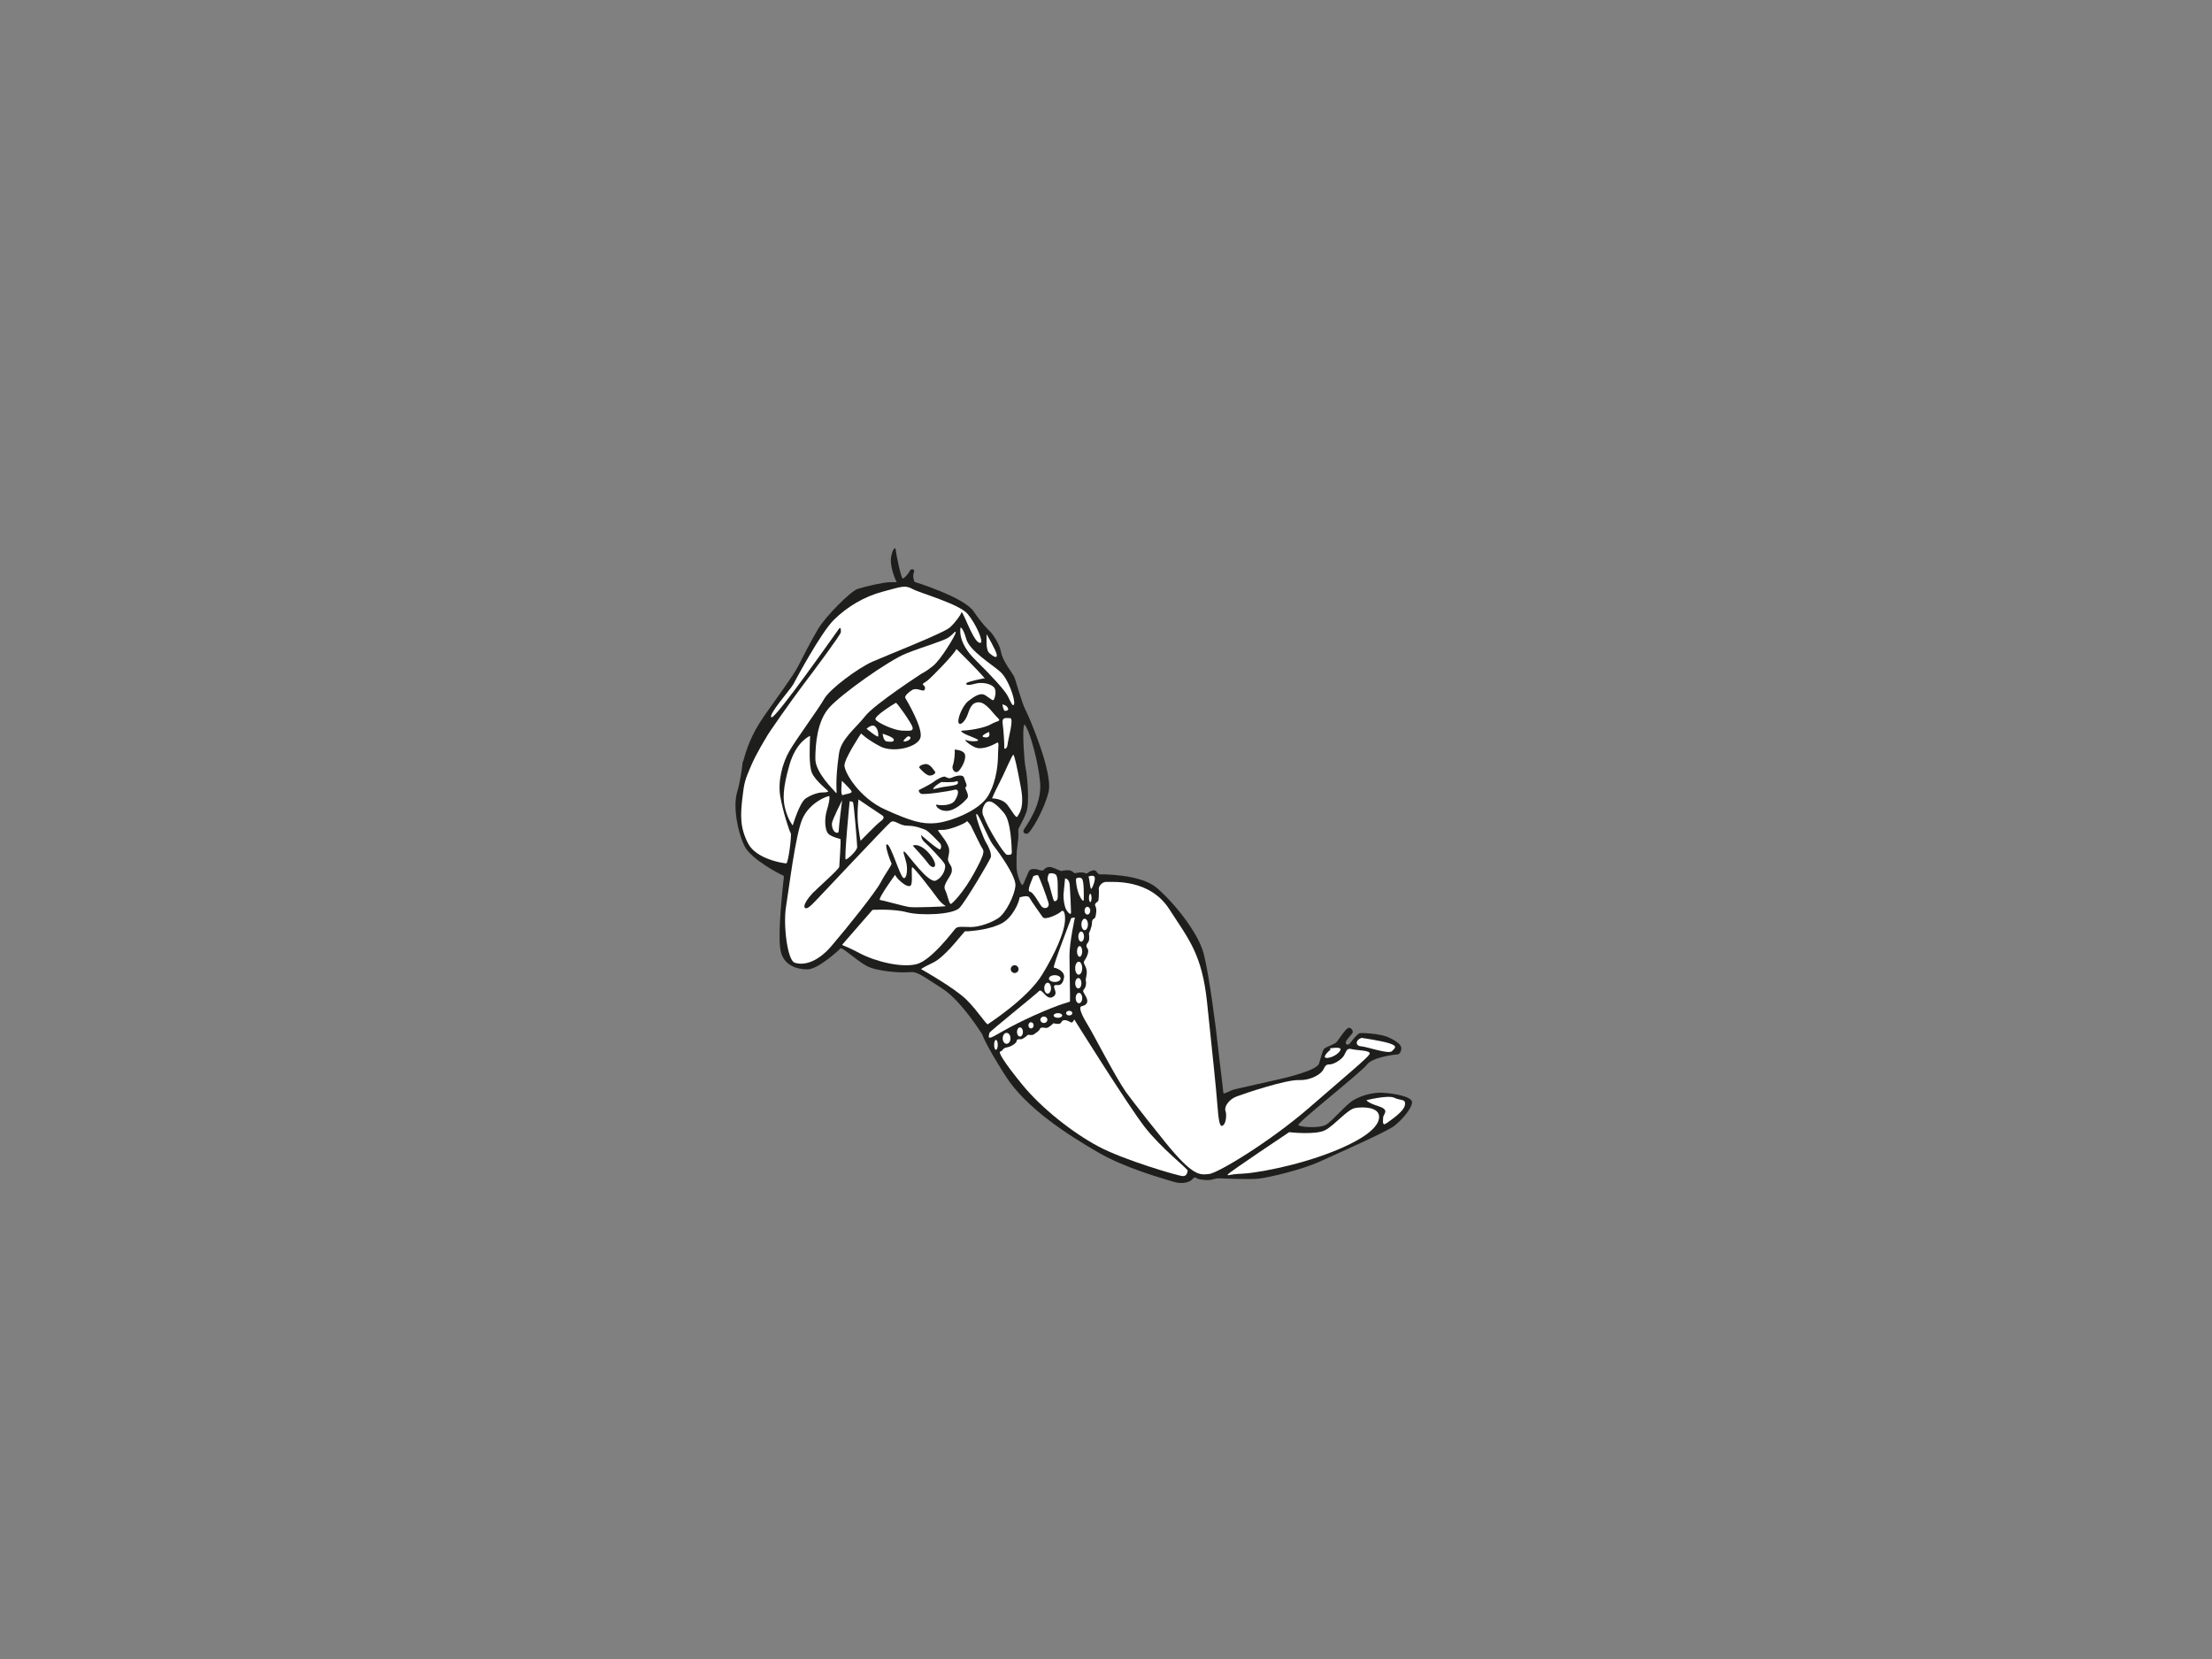 <?xml version="1.0" encoding="utf-8"?>
<!-- Generator: Adobe Illustrator 17.0.0, SVG Export Plug-In . SVG Version: 6.00 Build 0)  -->
<!DOCTYPE svg PUBLIC "-//W3C//DTD SVG 1.1//EN" "http://www.w3.org/Graphics/SVG/1.1/DTD/svg11.dtd">
<svg version="1.1" id="Layer_1" xmlns="http://www.w3.org/2000/svg" xmlns:xlink="http://www.w3.org/1999/xlink" x="0px" y="0px"
	 width="800px" height="600px" viewBox="0 0 800 600" enable-background="new 0 0 800 600" xml:space="preserve">
<rect x="0" y="0" width="800" height="600" fill="#808080" stroke="none"/>
<path fill="#1E1E1D" d="M268.619,275.405l0.135,0.079c1.096-4.02,2.68-9.5,7.795-16.809c5.115-7.309,10.231-14.129,12.058-17.661
	c1.827-3.532,4.385-8.648,7.187-13.398c2.801-4.75,11.814-13.764,14.372-14.616c2.558-0.852,9.379-2.435,11.693-2.435
	s2.68,0.121,2.192-0.609c-0.487-0.73-2.192-5.36-1.827-8.161c0.365-2.801,1.583-4.385,1.705-3.045
	c0.122,1.339,1.949,10.475,2.558,10.475c0.609,0,2.314-2.071,2.558-2.802c0.244-0.73,2.07-0.852,1.461,0.609
	c-0.609,1.461,0.244,3.41,0.244,3.41s17.783,5.481,21.315,10.597c3.532,5.115,5.115,6.455,6.09,7.43
	c0.975,0.975,3.411,4.506,3.898,7.43c0.487,2.924,3.898,7.309,4.628,8.648c0.73,1.34,2.681,9.258,4.142,12.06
	c1.461,2.802,10.11,23.021,8.404,29.842c-1.706,6.82-6.699,15.103-7.795,15.103c-1.096,0-1.583-0.608-1.096-1.583
	s6.577-8.648,5.846-16.931s-3.775-17.661-4.506-19.001c-0.731-1.34-1.097-3.044-1.462-0.974c-0.365,2.07,0.122,11.814,0.731,14.737
	c0.609,2.924,1.461,12.667,0.244,15.956c-1.218,3.289-2.923,5.724-2.923,6.455c0,0.732,0.243,1.829-0.244,5.239
	c-0.487,3.41-0.365,5.602-0.365,8.16c0,2.559,1.705,6.943,2.192,6.456s1.949-4.75,2.558-5.359c0.609-0.609,2.522-0.455,3.16-0.161
	c0.638,0.294,1.668,0.344,1.766,0.196c0.098-0.148,1.227-1.618,3.041-1.079c1.815,0.539,3.139,1.472,3.629,1.324
	c0.49-0.147,2.6-0.54,3.581,0.049c0.981,0.589,0.735,0.932,1.716,0.687c0.981-0.245,2.551-0.295,2.992,0
	c0.441,0.295,1.029,0.148,1.275-0.147c0.246-0.295,2.301-1.358,2.926-0.421s1.063,1.063,1.25,1.063s14.438-0.25,20.438,4.75
	s15.188,16.188,17.188,24.063s4.5,27.5,5.063,32.938s2,16.438,2,17.25s2.5-0.938,4.375-1.313s11.938-2.75,15.438-3.5
	s14.063-3.375,14.813-5.75s1.188-4.563,1.813-5.313s3.875-1.625,4.625-2.563s3.313-5,4.313-5.063s1.75,1.25,1.313,1.938
	s-3,3.063-2.313,3.813s1.188,0.188,1.75-0.563s2.5-3.125,3.188-3.25s7.187,0.063,10.375,1.5s4.813,2.813,4.688,4.125
	s-0.75,2.063-1.438,2.063s-9.063,1-11,3.688c-1.938,2.688-25.438,21.125-24.813,21.875s7.625,1.25,10-0.125s7.188-7.313,10-8.938
	s6.937-2.875,10.75-2.625s10.375,1.313,10.375,3.438s-3.563,6.313-6.375,8.5s-19.75,9.625-26.687,12.813s-19,5.938-22.438,6.313
	s-13.438-0.125-14.5-0.125s-1.438,0.313-2.938,0.563s-4.563-0.188-4.875-0.563s-1-0.5-1.625,0.313s-3.25,2.063-6.813,0.938
	s-17.188-4.75-27.375-10.688s-25.875-15.688-33.5-27.75s-8.25-14.75-8.25-14.75s-7.563-12.313-14.688-16.813
	s-8.813-6.125-11.625-5.813s-11.625-0.188-15.438-2.188s-9-7.063-9.625-6.375s-8.063,7.563-11.938,7.563c-3.875,0-8.187-1.5-9.5-6
	s0.063-17.813,0.5-22.688s0.813-5.063,0.125-5.313s-11.438-5.688-13.875-10.625s-4.188-14.125-2.688-19.313
	S268.619,275.405,268.619,275.405L268.619,275.405z"/>
<path fill="#FFFFFF" d="M277.029,266.864c0.188-0.752,9.491-14.003,13.72-19.547c4.229-5.544,13.25-17.761,13.344-18.607
	c0.094-0.846,0-2.161-0.658-1.315c-0.658,0.846-23.023,32.797-24.433,32.045c-1.41-0.752,7.048-10.337,7.894-11.934
	c0.846-1.598,9.961-18.7,14.754-23.399c4.793-4.699,10.901-8.364,17.667-10.149c6.766-1.785,7.987-2.442,10.713-0.939
	c2.725,1.503,16.821,5.356,19.922,9.021c3.102,3.665,5.826,10.148,4.699,10.431c-1.128,0.282-2.35-1.88-3.665-4.511
	c-1.315-2.631-3.102-7.33-3.289-6.484s-1.879,3.289-4.041,5.357c-2.161,2.067-23.118,10.244-28.192,12.499
	c-5.074,2.255-15.317,9.774-17.385,13.439c-2.067,3.664-9.867,14.188-12.499,18.699c-2.631,4.511-4.323,11.09-3.383,16.54
	c0.94,5.45,3.289,12.686,3.759,13.25c0.47,0.564-0.846,10.994-1.598,10.994c-0.752,0-10.807-1.409-13.814-7.235
	s-2.725-10.338-2.067-16.257c0.658-5.921,1.034-6.768,3.007-11.466C273.458,272.596,277.029,266.864,277.029,266.864
	L277.029,266.864z"/>
<path fill="#FFFFFF" d="M293.005,266.111c0,0-5.075,1.974-7.518,10.619c-2.443,8.646-2.443,12.404-1.41,16.163
	c1.034,3.759,2.631,5.639,2.631,5.639s2.443-8.27,4.699-9.772c2.255-1.504,4.793-2.162,5.92-2.162c1.128,0,2.349-0.094,2.161-0.47
	c-0.188-0.376-4.604-3.759-5.826-6.578s-0.752-10.15-0.752-11.277C292.911,267.146,293.005,266.111,293.005,266.111L293.005,266.111
	z"/>
<path fill="#FFFFFF" d="M304.469,282.369c0,0.939-0.657,5.64,0.47,5.169c1.127-0.471,3.477-0.565,3.007-1.41
	S304.469,282.369,304.469,282.369L304.469,282.369z"/>
<path fill="#FFFFFF" d="M304.564,289.417c0,0-3.477,6.859-3.665,8.27c-0.188,1.41,0.564,2.913,1.034,3.195
	c0.47,0.282,1.41,0.753,1.41-0.563C303.342,299.002,304.564,289.417,304.564,289.417L304.564,289.417z"/>
<path fill="#FFFFFF" d="M307.289,289.793c0,0-2.067,21.05-1.41,21.05c0.658,0,4.135-3.195,4.135-4.511
	c0-1.315-1.222-15.787-1.503-16.163C308.228,289.793,307.289,289.793,307.289,289.793L307.289,289.793z"/>
<path fill="#FFFFFF" d="M310.484,289.135c0,0-0.658,5.169-0.094,9.586c0.564,4.417,0.846,5.356,0.846,5.356s5.92-6.108,7.142-6.954
	c1.222-0.846,1.597-1.692,0.658-2.256C318.096,294.304,310.484,289.135,310.484,289.135L310.484,289.135z"/>
<path fill="#FFFFFF" d="M333.413,243.558c0,0-17.103,11.09-20.486,15.412c-3.383,4.322-8.74,8.27-9.492,13.532
	c-0.751,5.263-0.939,8.551-0.939,11.183c0,2.632,0.281,3.665-0.282,2.913c-0.564-0.752-7.33-7.142-7.33-12.122
	s0.564-13.532,4.98-18.513c4.417-4.98,21.52-17.104,27.91-19.641c6.39-2.537,13.438-4.511,15.224-5.732
	c1.786-1.222,2.726-2.818,2.631-1.785c-0.094,1.033-5.356,9.772-8.176,12.028C334.635,243.089,333.413,243.558,333.413,243.558
	L333.413,243.558z"/>
<path fill="#FFFFFF" d="M324.016,254.178c0,0-8.27,4.887-7.33,6.108c0.939,1.222,6.672,3.853,9.491,3.946
	c2.819,0.094,4.229,0.281,3.853-1.222C329.654,261.508,324.392,254.084,324.016,254.178L324.016,254.178z"/>
<path fill="#FFFFFF" d="M313.397,263.575c0,0,4.134,3.382,4.228,2.725c0.094-0.657,0.001-2.538-1.128-3.571
	C315.37,261.695,313.397,263.575,313.397,263.575L313.397,263.575z"/>
<path fill="#FFFFFF" d="M319.223,265.36c0,0,0.188,2.725,1.598,2.819c1.41,0.094,2.443,0.281,2.443-0.658
	C323.264,266.582,319.223,265.36,319.223,265.36L319.223,265.36z"/>
<path fill="#FFFFFF" d="M328.433,266.3c-0.282,0-2.35,1.88-1.41,1.88c0.94,0,2.067-0.564,2.255-1.222
	C329.466,266.3,328.433,266.3,328.433,266.3L328.433,266.3z"/>
<path fill="#FFFFFF" d="M345.912,234.725c-0.939,2.067-9.116,10.337-10.431,11.371c-1.315,1.034-2.255,1.127-1.409,1.785
	s0.469,1.974-0.282,1.88c-0.751-0.094-2.537-0.94-3.759-0.282c-1.222,0.658-3.007,2.255-2.631,2.913
	c0.376,0.658,6.296,10.525,5.544,14.19c-0.752,3.665-9.867,5.826-14.566,3.383c-4.699-2.443-6.954-4.698-6.954-4.698
	s-6.014,9.022-6.014,11.559c0,2.537,5.356,11.745,14.754,15.975c9.397,4.229,13.344,5.356,18.325,4.887
	c4.98-0.47,15.787-4.416,18.982-10.055c3.195-5.639,3.477-12.217,3.477-14.754c0-2.537,0.564-4.888-0.47-4.229
	c-1.034,0.658-5.262,2.819-7.894,1.598c-2.631-1.222-4.323-3.102-3.007-2.537c1.315,0.564,4.981,0.471,4.041-0.188
	c-0.94-0.658-3.571-1.503-4.605-2.067c-1.034-0.564-2.067-1.222-0.752-1.222c1.316,0,7.424-0.753,10.055-2.256
	c2.631-1.503,4.04-0.94,2.349-2.537c-1.691-1.598-4.135-5.544-6.766-5.45c-2.631,0.094-3.195,2.442-4.041,4.698
	c-0.846,2.256-2.725,4.042-3.195,2.632c-0.47-1.41,1.503-6.202,3.571-7.8c2.067-1.598,4.323-3.194,6.108-2.067
	c1.786,1.127,2.632,2.067,3.007,1.692c0.375-0.376,1.315-3.288,0.094-4.605c-1.222-1.316-4.323-1.973-6.954-1.222
	c-2.631,0.751-3.383,0.282-2.913-0.282c0.47-0.564,6.202-1.691,6.202-1.691s1.598,1.127-2.161-2.819
	C349.858,238.578,345.912,234.725,345.912,234.725L345.912,234.725z"/>
<path fill="#FFFFFF" d="M347.415,226.925c0,0-1.41,5.076,5.169,11.56c6.578,6.483,10.901,11.276,11.935,13.344
	s1.879,4.23,2.255,2.727c0.376-1.505-1.974-8.93-5.075-11.654c-3.101-2.725-10.995-7.517-12.216-11.746
	C348.261,226.925,347.415,226.925,347.415,226.925L347.415,226.925z"/>
<path fill="#FFFFFF" d="M356.812,229.368c0.094,1.41-0.47,5.545,1.034,6.86s2.913,2.067,2.631,0.47
	C360.195,235.101,356.812,229.368,356.812,229.368L356.812,229.368z"/>
<path fill="#FFFFFF" d="M357.658,264.702c-0.751,0.376-3.758,1.691-1.409,1.974C358.598,266.958,357.658,264.702,357.658,264.702
	L357.658,264.702z"/>
<path fill="#FFFFFF" d="M365.27,259.722c-1.303,0.076-3.006-0.658-2.631,2.067c0.375,2.725,0.657,8.082,0.563,8.645
	c-0.094,0.563,1.034,0.658,1.222-1.315C364.612,267.146,366.867,259.628,365.27,259.722L365.27,259.722z"/>
<path fill="#FFFFFF" d="M362.544,254.741c0,0.47,0.47,2.349,0.846,2.349c0.376,0,1.598,0.001,1.128-1.033
	C364.048,255.023,362.544,254.741,362.544,254.741L362.544,254.741z"/>
<path fill="#FFFFFF" d="M361.417,283.215c-1.786,3.383-2.631,5.545-2.631,5.545s3.759-0.094,5.638,2.443s3.102,4.98,3.571,4.04
	c0.47-0.939,2.631-2.818,1.222-10.431s-2.35-11.653-2.726-11.841C366.116,272.784,363.203,279.832,361.417,283.215L361.417,283.215z
	"/>
<path fill="#1E1E1D" d="M345.253,271.093c0.188,1.033-0.094,4.323-0.658,5.732s0.94,3.383,2.255,1.879
	c1.315-1.504,2.725-4.512,2.067-6.015C348.261,271.187,345.253,271.093,345.253,271.093L345.253,271.093z"/>
<path fill="#1E1E1D" d="M332.379,277.482c0.188,0.376,2.538,3.007,3.853,3.007c1.315,0,2.443-0.939,1.879-1.503
	c-0.564-0.564-1.691-2.914-3.571-2.632C332.661,276.637,332.379,277.482,332.379,277.482L332.379,277.482z"/>
<path fill="#1E1E1D" d="M332.285,285.752c0,0,4.04-1.974,5.262-2.913c1.222-0.939,3.665-2.349,4.417-1.879
	c0.752,0.47,1.503,0.657,2.255,0.281c0.752-0.376,3.946-1.504,4.417,0c0.47,1.504,1.41,3.009,0.658,3.384
	c-0.752,0.375,1.598,2.819,0.47,4.135c-1.128,1.315-4.417,4.605-7.612,4.511c-3.195-0.095-4.135-2.538-3.289-2.256
	c0.846,0.282,5.168,0.563,6.484-1.504c1.316-2.067,1.786-4.416-0.282-3.853c-2.068,0.564-10.995,1.879-11.935,1.409
	C332.191,286.598,332.285,285.752,332.285,285.752L332.285,285.752z"/>
<path fill="#FFFFFF" d="M340.461,282.839c-2.255,1.222-3.478,2.631-2.726,2.537c0.752-0.094,2.162-0.563,3.383-0.751
	c1.222-0.189,5.074-0.564,5.262-1.222c0.188-0.658,0-1.128-0.751-0.752C344.877,283.027,340.461,282.839,340.461,282.839
	L340.461,282.839z"/>
<path fill="#FFFFFF" d="M355.685,295.149c1.598,4.416,7.517,14.002,8.551,14.002c1.034,0,1.786,0.188,1.692-1.222
	c-0.094-1.41-0.188-10.807-2.819-13.908c-2.631-3.102-5.356-5.639-6.954-3.195C354.557,293.27,355.685,295.149,355.685,295.149
	L355.685,295.149z"/>
<path fill="#FFFFFF" d="M349.764,296.935c-0.564,0.939-6.203,3.102-8.364,3.195c-2.161,0.094-2.443-0.189-1.879,0.657
	s3.664,4.416,3.759,6.578c0.094,2.162-0.846,3.102-0.188,4.417c0.658,1.316,1.316,1.597,1.128,3.383
	c-0.188,1.786-3.383,4.698-2.443,6.578c0.94,1.88,1.504,5.451,2.162,5.169c0.658-0.282,4.605-4.323,8.27-10.995
	c3.665-6.672,3.853-7.988,3.101-9.021c-0.752-1.033-3.665-7.33-4.135-8.176C350.704,297.874,349.764,296.935,349.764,296.935
	L349.764,296.935z"/>
<path fill="#FFFFFF" d="M299.958,287.913c-1.034,0-7.236,2.443-9.773,8.27c-2.537,5.826-4.887,25.561-5.921,31.857
	c-1.034,6.296,0.47,19.169,3.101,20.109c2.631,0.94,7.706,0.564,13.344-6.014c5.639-6.578,15.882-19.358,17.761-22.93
	c1.879-3.571,4.229-6.484,3.947-6.954c-0.282-0.47-2.913-7.425-1.503-6.86c1.41,0.565,4.604,11.56,5.826,12.123
	c1.222,0.563,1.597-3.196,1.034-5.545c-0.564-2.349-1.503-4.322-0.658-3.946c0.846,0.376,8.645,11.746,11.371,10.431
	c2.726-1.315,3.759-4.698,3.195-5.92c-0.564-1.222-6.108-6.955-7.33-7.988c-1.222-1.033-1.222-2.537-1.222-2.537
	s6.297,5.545,6.86,5.169c0.563-0.376,0.47-1.692,0-2.162c-0.47-0.47-4.229-4.51-5.263-4.886c-1.034-0.376-3.477-1.504-6.578-1.504
	s-4.605-2.443-6.108-1.222c-1.503,1.222-24.809,26.03-26.782,28.098c-1.974,2.067-3.571,3.665-4.229,2.725
	c-0.658-0.939,1.504-3.76,2.819-5.169c1.315-1.409,9.679-8.739,9.679-9.585s0.752-9.96,0.376-10.055
	c-0.376-0.095-3.571-0.846-4.511-2.067c-0.94-1.222-1.409-4.887-0.282-8.552S299.958,287.913,299.958,287.913L299.958,287.913z"/>
<path fill="#FFFFFF" d="M323.733,316.387c0,0-6.578,9.02-5.45,9.115c1.127,0.095,8.552,2.257,10.619,2.538
	c2.067,0.281,12.78-0.188,13.062-0.282c0.282-0.094-1.222-0.564-2.913-2.913c-1.691-2.35-8.551-11.278-9.115-11.184
	c-0.564,0.095,0.375,6.016-0.658,6.673s-3.195-1.129-4.229-2.162C324.016,317.139,323.733,316.387,323.733,316.387L323.733,316.387z
	"/>
<path fill="#FFFFFF" d="M315.558,329.073c0,0,7.518-0.47,12.404,0.846c4.887,1.315,16.728,0.94,19.077-1.598
	c2.349-2.537,10.807-16.915,11.277-18.23s-1.033-4.416-1.691-5.356c-0.658-0.94-4.135-9.772-3.477-10.337
	c0.658-0.565,4.04,8.645,6.014,11.183c1.974,2.537,8.363,11.277,8.082,14.754c-0.282,3.477-3.477,9.867-6.108,11.652
	c-2.631,1.785-7.048,3.289-9.961,3.289c-2.913,0-4.793-0.377-5.638,0.563c-0.846,0.94-8.74,11.56-14.096,12.875
	c-5.356,1.315-14.66-0.846-20.674-4.041c-6.014-3.195-6.484-2.632-6.014-3.195C305.221,340.914,315.558,329.073,315.558,329.073
	L315.558,329.073z"/>
<path fill="#1E1E1D" d="M330.124,305.861c0.564,0.565,4.417,4.793,5.544,6.391c1.127,1.598,2.537,1.785,2.537,0.47
	c0-1.315-1.974-4.511-4.417-6.108C331.346,305.016,330.124,305.861,330.124,305.861L330.124,305.861z"/>
<path fill="#FFFFFF" d="M373.727,316.856c-0.47,1.41-2.537,5.451-1.222,5.639c1.316,0.188,3.384,4.51,4.323,5.45
	c0.94,0.94,2.913,0.471,2.349-1.503c-0.564-1.974-3.383-9.585-3.759-9.867C375.042,316.293,373.727,316.856,373.727,316.856
	L373.727,316.856z"/>
<path fill="#FFFFFF" d="M379.459,315.917c-0.658,0.939-0.751,2.255-0.376,2.913c0.376,0.658,1.785,6.859,2.161,7.048
	c0.376,0.189,1.41-0.001,1.316-1.974c-0.094-1.973,0.282-6.859-0.752-7.611C380.775,315.541,379.459,315.917,379.459,315.917
	L379.459,315.917z"/>
<path fill="#FFFFFF" d="M385.191,317.702c0,0-0.469,4.606-0.564,5.827c-0.094,1.221,0.282,4.322,1.034,5.544
	c0.751,1.222,1.691,2.067,1.691,0.846c0-1.222-0.282-7.518-0.47-9.867C386.695,317.702,385.191,317.702,385.191,317.702
	L385.191,317.702z"/>
<path fill="#FFFFFF" d="M389.232,317.702c-0.282,0.47,0.188,4.229,1.222,6.297c1.034,2.067,1.503,1.973,1.503,1.409
	s0.188-6.766-0.658-7.611S389.232,317.702,389.232,317.702L389.232,317.702z"/>
<path fill="#FFFFFF" d="M393.649,317.045c0.47,0.657,0.564,5.074,1.128,4.322c0.564-0.752,1.692-3.852,0.94-4.416
	C394.965,316.387,393.649,317.045,393.649,317.045L393.649,317.045z"/>
<path fill="#FFFFFF" d="M368.746,324.563c0,1.315-2.443,7.518-6.86,9.585c-4.417,2.067-9.398,2.442-11.371,2.631
	c-1.973,0.188-1.033-0.469-2.255,0.847c-1.222,1.315-6.672,8.551-10.807,10.524c-4.135,1.974-4.323,2.35-4.323,2.35
	s12.217,6.86,16.446,11.089c4.229,4.228,7.235,9.209,7.706,8.833c0.47-0.376,14.378-9.303,19.641-17.948
	c5.263-8.646,7.518-14.755,8.081-18.138c0.564-3.383-0.187-5.732-1.221-4.698c-1.034,1.034-5.827,3.289-6.672,2.067
	c-0.846-1.222-4.229-5.92-4.793-7.048C371.753,323.528,368.746,324.563,368.746,324.563L368.746,324.563z"/>
<path fill="#1E1E1D" d="M368.37,350.499c0,0.778-0.631,1.409-1.41,1.409c-0.778,0-1.409-0.631-1.409-1.409
	c0-0.779,0.631-1.41,1.409-1.41C367.739,349.089,368.37,349.72,368.37,350.499L368.37,350.499z"/>
<path fill="#FFFFFF" d="M393.837,324.75c0,0.831,0.211,1.504,0.47,1.504c0.259,0,0.47-0.673,0.47-1.504
	c0-0.831-0.21-1.504-0.47-1.504C394.047,323.246,393.837,323.919,393.837,324.75L393.837,324.75z"/>
<path fill="#FFFFFF" d="M394.307,329.354c0,0.779-0.463,1.41-1.034,1.41s-1.034-0.631-1.034-1.41c0-0.778,0.463-1.409,1.034-1.409
	S394.307,328.576,394.307,329.354L394.307,329.354z"/>
<path fill="#FFFFFF" d="M393.461,334.335c0,1.143-0.526,2.068-1.175,2.068s-1.175-0.926-1.175-2.068
	c0-1.142,0.526-2.067,1.175-2.067S393.461,333.193,393.461,334.335L393.461,334.335z"/>
<path fill="#FFFFFF" d="M392.052,338.737c0,1.013-0.463,1.833-1.034,1.833s-1.034-0.82-1.034-1.833c0-1.012,0.463-1.832,1.034-1.832
	S392.052,337.726,392.052,338.737L392.052,338.737z"/>
<path fill="#FFFFFF" d="M391.394,344.094c0,1.064-0.421,1.927-0.94,1.927c-0.519,0-0.94-0.862-0.94-1.927
	c0-1.064,0.421-1.927,0.94-1.927C390.973,342.167,391.394,343.029,391.394,344.094L391.394,344.094z"/>
<path fill="#FFFFFF" d="M391.394,350.155c0,1.298-0.568,2.35-1.269,2.35c-0.701,0-1.269-1.052-1.269-2.35
	c0-1.298,0.568-2.35,1.269-2.35C390.826,347.806,391.394,348.857,391.394,350.155L391.394,350.155z"/>
<path fill="#FFFFFF" d="M391.112,355.606c0,1.037-0.505,1.879-1.128,1.879c-0.623,0-1.128-0.842-1.128-1.879
	c0-1.038,0.505-1.88,1.128-1.88C390.607,353.727,391.112,354.568,391.112,355.606L391.112,355.606z"/>
<path fill="#FFFFFF" d="M391.394,360.962c0,1.038-0.526,1.88-1.175,1.88c-0.649,0-1.175-0.842-1.175-1.88
	c0-1.037,0.526-1.879,1.175-1.879C390.868,359.083,391.394,359.925,391.394,360.962L391.394,360.962z"/>
<path fill="#FFFFFF" d="M359.537,377.877c0,0.986,0.294,1.785,0.658,1.785c0.363,0,0.658-0.799,0.658-1.785
	c0-0.986-0.294-1.785-0.658-1.785C359.831,376.092,359.537,376.891,359.537,377.877L359.537,377.877z"/>
<path fill="#FFFFFF" d="M362.638,375.528c0,1.089,0.631,1.973,1.409,1.973c0.779,0,1.41-0.884,1.41-1.973
	c0-1.09-0.631-1.974-1.41-1.974C363.269,373.555,362.638,374.439,362.638,375.528L362.638,375.528z"/>
<path fill="#FFFFFF" d="M367.807,373.226c0,0.909,0.484,1.645,1.081,1.645c0.597,0,1.081-0.735,1.081-1.645
	c0-0.908-0.484-1.645-1.081-1.645C368.29,371.581,367.807,372.317,367.807,373.226L367.807,373.226z"/>
<path fill="#FFFFFF" d="M371.941,370.829c0,0.623,0.421,1.128,0.94,1.128c0.519,0,0.94-0.505,0.94-1.128
	c0-0.623-0.421-1.128-0.94-1.128C372.362,369.701,371.941,370.206,371.941,370.829L371.941,370.829z"/>
<path fill="#FFFFFF" d="M376.264,368.809c0,0.648,0.568,1.175,1.268,1.175c0.701,0,1.269-0.526,1.269-1.175
	c0-0.648-0.568-1.175-1.269-1.175C376.832,367.634,376.264,368.16,376.264,368.809L376.264,368.809z"/>
<path fill="#FFFFFF" d="M381.057,367.258c0,0.467,0.694,0.846,1.55,0.846c0.856,0,1.551-0.379,1.551-0.846
	c0-0.467-0.695-0.846-1.551-0.846C381.751,366.412,381.057,366.791,381.057,367.258L381.057,367.258z"/>
<path fill="#FFFFFF" d="M387.823,366.412c0,0.467-0.505,0.846-1.128,0.846c-0.622,0-1.127-0.379-1.127-0.846
	s0.505-0.846,1.127-0.846C387.318,365.566,387.823,365.945,387.823,366.412L387.823,366.412z"/>
<path fill="#FFFFFF" d="M380.117,357.391c0,1.09-0.547,1.974-1.222,1.974c-0.675,0-1.222-0.884-1.222-1.974
	c0-1.09,0.547-1.974,1.222-1.974C379.57,355.417,380.117,356.301,380.117,357.391L380.117,357.391z"/>
<path fill="#FFFFFF" d="M383.594,353.914c0,0.675-0.947,1.222-2.114,1.222c-1.168,0-2.115-0.547-2.115-1.222
	c0-0.675,0.947-1.222,2.115-1.222C382.647,352.692,383.594,353.239,383.594,353.914L383.594,353.914z"/>
<path fill="#FFFFFF" d="M387.447,332.018c0,0-6.954,17.949-6.296,17.949c0.658,0,4.041,1.222,3.665,3.571
	c-0.376,2.35-1.41,2.818-2.35,2.725c-0.939-0.094-1.41,0.095-1.222,0.94s1.409,2.537-0.752,3.477
	c-2.161,0.939-3.665-3.382-4.698-2.255c-1.034,1.127-17.949,14.66-17.949,15.13c0,0.47-0.939,2.254,0.752,1.597
	c1.691-0.657,6.108-3.758,15.788-8.081c9.679-4.323,12.498-4.604,12.592-4.887c0.094-0.282-0.188-11.842-0.188-16.634
	s1.974-13.72,1.974-13.72L387.447,332.018L387.447,332.018z"/>
<path fill="#FFFFFF" d="M407.119,394.81c-4.063-5.911-11.453-20.443-13.793-24.262c-2.34-3.818-3.325-6.403-2.094-6.65
	c1.231-0.247,2.463-0.985,1.847-2.71c-0.616-1.725-1.848-2.586-1.108-3.325c0.739-0.739,0.986-2.217,0.739-3.079
	c-0.247-0.862,0.616-2.218,0.246-4.064c-0.37-1.847-1.478-2.34-0.739-3.325c0.739-0.985,1.848-3.325,1.108-4.311
	c-0.739-0.985-0.37-1.601,0.246-2.34c0.616-0.739,0.247-3.202,0.247-3.202s1.108-2.218,1.108-3.818c0-1.601,0.985-1.23,1.231-2.093
	s0.616-2.833,0-3.941c-0.616-1.108,0.985-1.354,1.108-2.094c0.123-0.739,0.246-3.449,0.123-4.064
	c-0.123-0.615,0.862-2.709,2.956-2.586c2.094,0.123,15.395-1.231,22.538,9.853c7.143,11.084,11.823,16.256,13.67,33.745
	c1.848,17.489,3.325,31.532,3.818,38.06c0.493,6.527,1.108,7.144,2.094,6.281c0.985-0.862,1.231-3.817,0.739-5.173
	c-0.492-1.355,1.108-4.064,4.064-5.173c2.956-1.108,17.615-6.036,22.418-5.912s8.129-2.34,8.868-3.694
	c0.739-1.354,0.862-1.971,2.34-1.971s4.311-1.725,5.173-3.202c0.862-1.478,0.985-2.832,2.709-2.34
	c1.724,0.492,7.39,0.37,6.528,1.848c-0.863,1.478-7.76,7.144-21.8,19.336c-14.04,12.192-33.129,23.77-36.332,24.016
	c-3.202,0.246-5.543,1.108-15.888-11.7C410.941,400.108,407.119,394.81,407.119,394.81L407.119,394.81z"/>
<path fill="#FFFFFF" d="M481.265,379.541c-1.231,0.985-3.325,3.202-1.231,3.079c2.093-0.123,4.679-1.971,4.803-3.079
	c0.124-1.108-3.941-0.369-3.941-0.369L481.265,379.541L481.265,379.541z"/>
<path fill="#FFFFFF" d="M492.349,375.354c-2.34,0.985-2.094,2.956,0,3.079c2.094,0.123,9.853,2.956,11.084,1.725
	c1.232-1.231,2.094-1.848-0.985-2.833C499.368,376.339,492.349,375.354,492.349,375.354L492.349,375.354z"/>
<path fill="#FFFFFF" d="M494.196,397.892c0,0,7.882-1.971,10.099-0.862s4.188,0.247,3.818,2.587c-0.37,2.34-4.68,5.173-6.528,6.527
	c-1.848,1.354-1.354-0.739-1.354-1.971c0-1.232,2.587-2.71-1.602-4.065C494.442,398.754,494.196,397.892,494.196,397.892
	L494.196,397.892z"/>
<path fill="#FFFFFF" d="M466.239,409.469c0,0,9.606,1.107,13.055-0.739c3.449-1.847,8.005-7.512,10.838-8.005
	c2.833-0.493,8.251-0.37,8.62,2.832c0.37,3.202-3.571,7.76-16.995,13.056c-13.424,5.296-28.45,7.759-32.76,7.882
	c-4.311,0.123-5.295,0.985-4.926,0.246C444.44,424.001,466.239,409.469,466.239,409.469L466.239,409.469z"/>
<path fill="#FFFFFF" d="M388.522,368.703c0,0,19.459,31.159,25.494,38.918c6.035,7.759,15.641,15.149,15.518,15.765
	c-0.123,0.615-0.246,1.971-1.724,1.971c-1.478,0-21.307-5.788-30.544-10.715c-9.237-4.927-20.567-13.794-27.587-22.415
	c-7.02-8.621-8.745-11.823-7.883-11.946c0.863-0.123,0.739-1.232,2.34-1.478c1.601-0.246,3.572-1.602,3.572-2.34
	c0-0.738,0.862-0.615,1.601-0.615s2.463-1.602,2.463-1.602s1.6,0.246,2.093-0.123c0.493-0.369,1.971-1.232,2.217-1.971
	c0.246-0.738,1.355-0.492,2.217-0.369c0.862,0.123,2.71-1.725,2.71-1.725s1.601,0.492,2.34,0.123
	c0.739-0.369,0.492-1.231,1.724-1.231c1.232,0,2.217,0.985,2.587,0.862C388.029,369.689,388.522,368.703,388.522,368.703
	L388.522,368.703z"/>
</svg>
